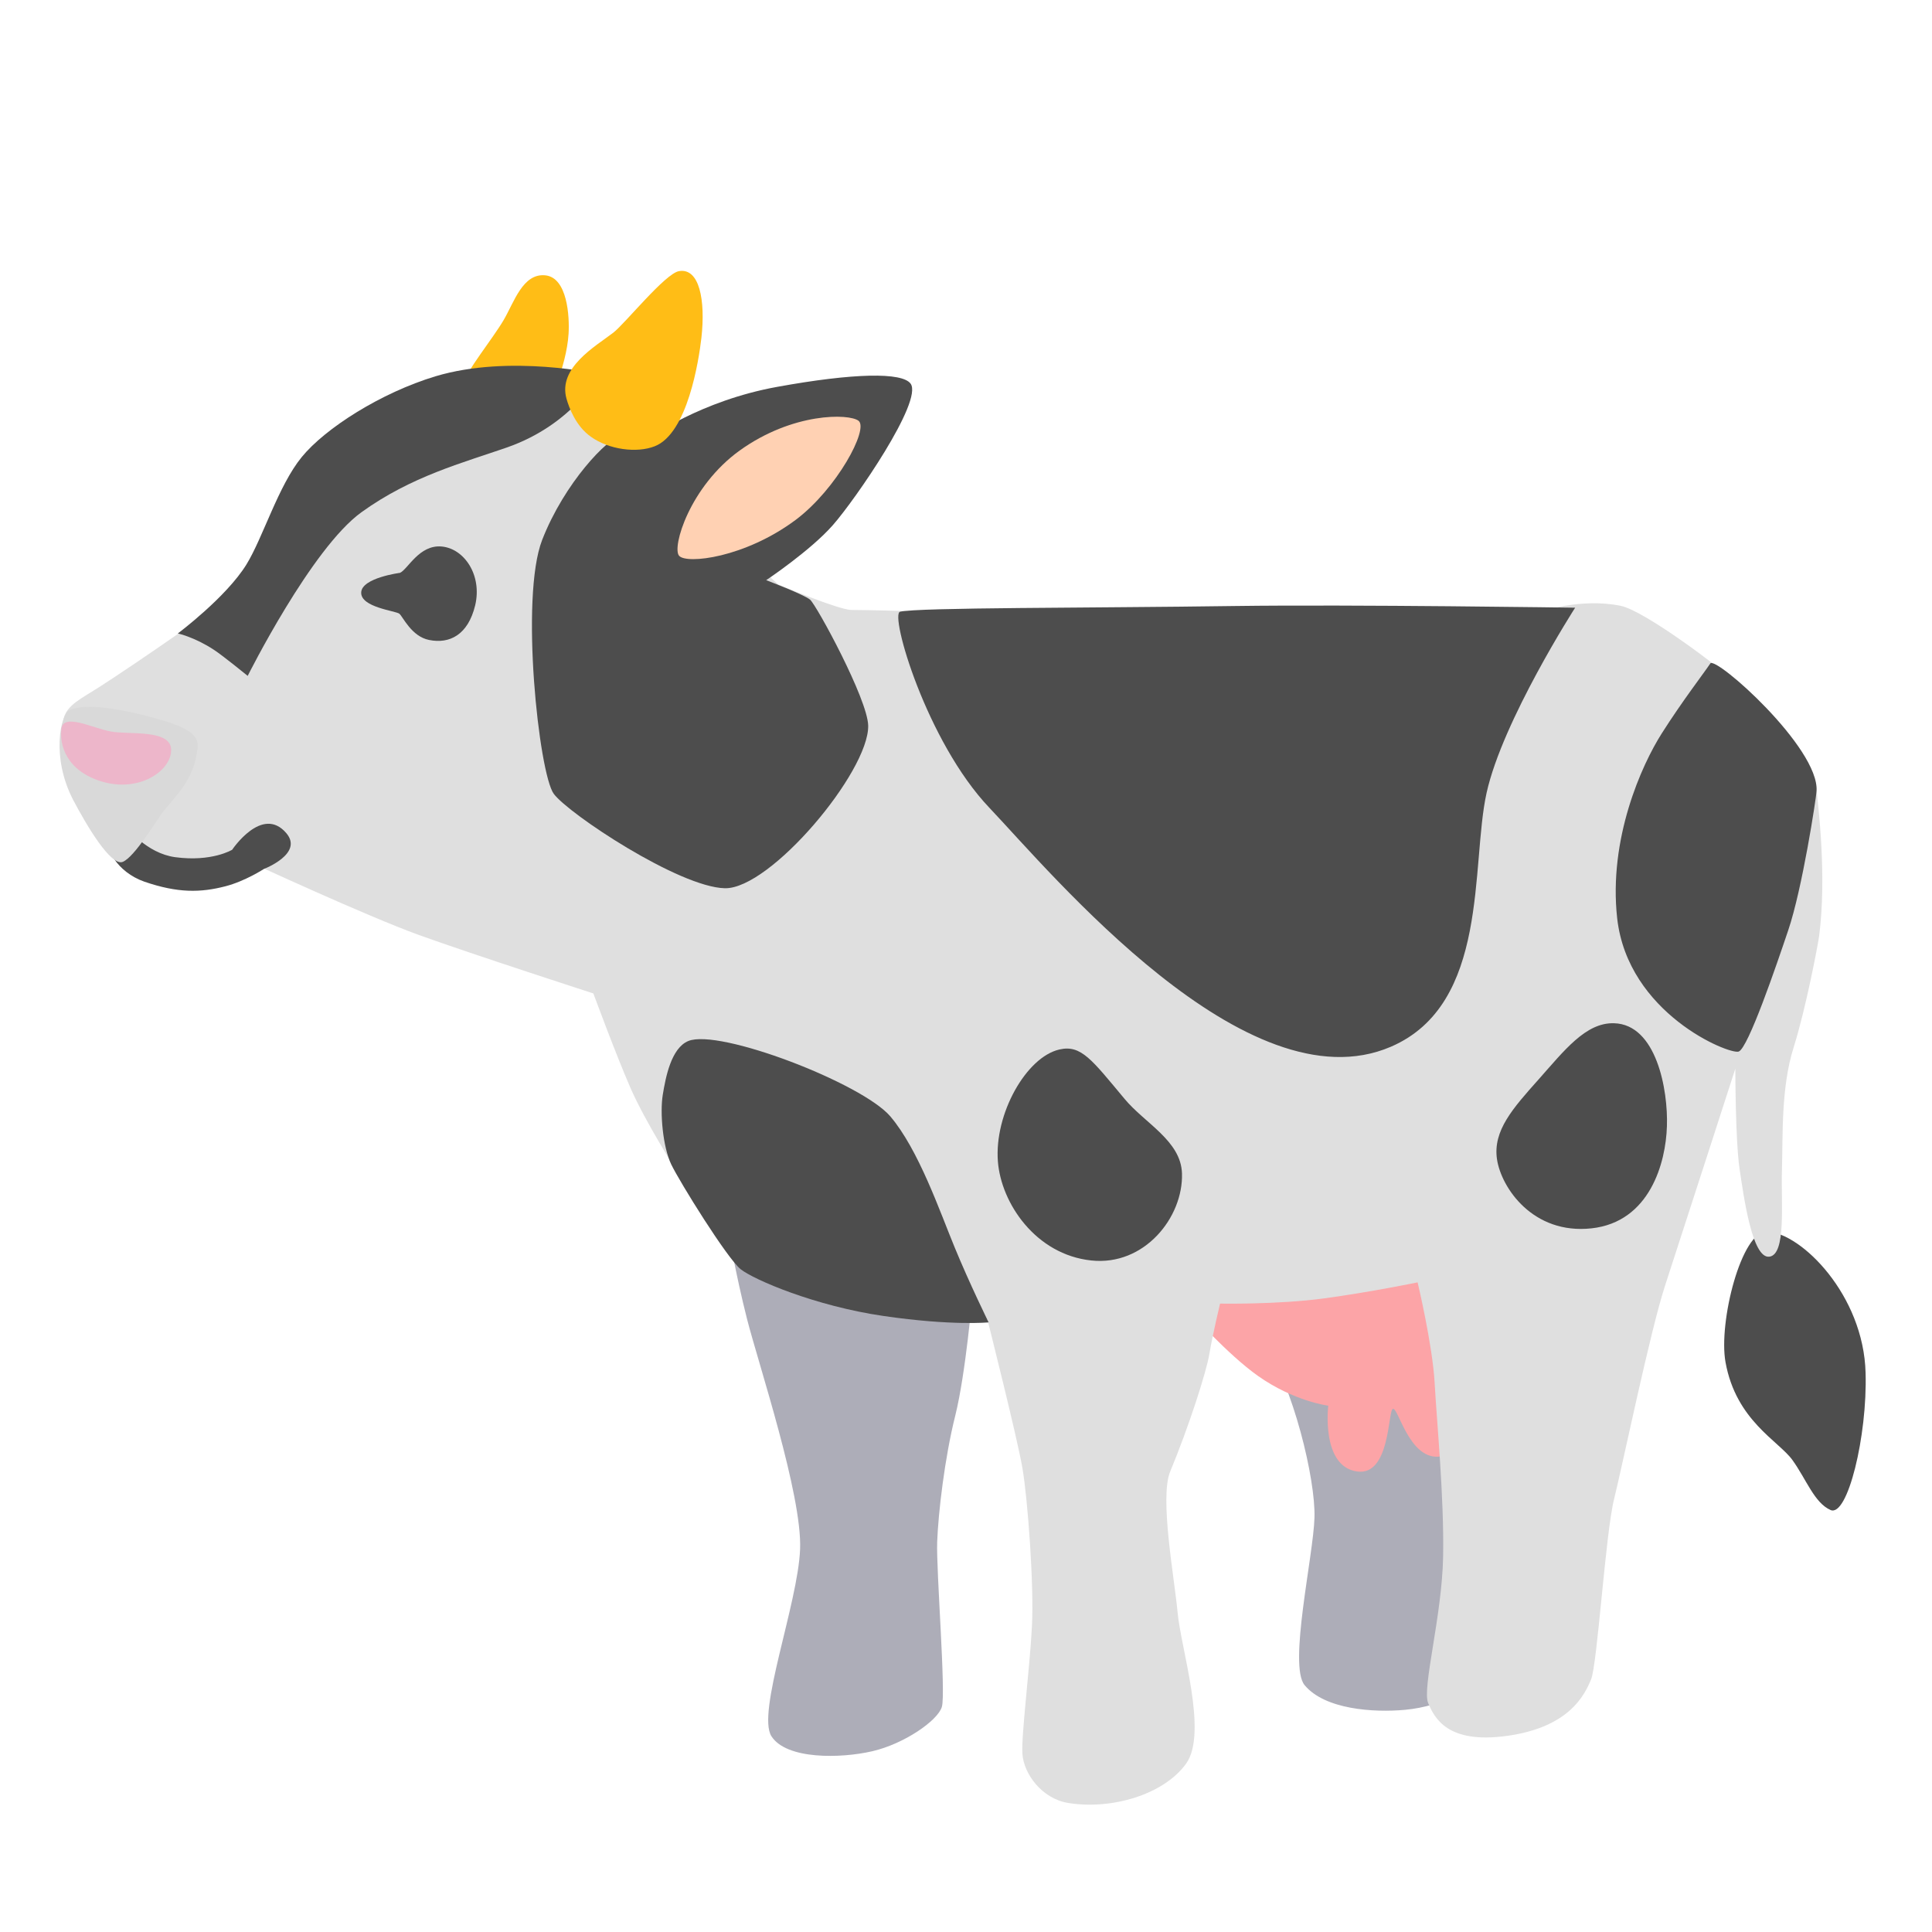 <svg width="24" height="24" viewBox="0 0 24 24" fill="none" xmlns="http://www.w3.org/2000/svg">
<path d="M5.809 4.688C5.756 4.661 6.126 4.2 6.257 3.975C6.388 3.75 6.495 3.394 6.772 3.42C7.05 3.446 7.076 3.936 7.063 4.146C7.037 4.568 6.799 5.044 6.799 5.044L5.809 4.688Z" fill="#FFBD16"/>
<path d="M16.909 13.86L9.051 15.307C9.051 15.307 9.135 15.814 9.279 16.382C9.424 16.95 9.966 18.572 9.939 19.245C9.913 19.918 9.397 21.277 9.583 21.568C9.769 21.859 10.442 21.846 10.838 21.754C11.233 21.662 11.648 21.375 11.7 21.204C11.752 21.034 11.629 19.511 11.642 19.155C11.655 18.799 11.734 18.113 11.867 17.584C11.998 17.055 12.079 16.093 12.079 16.093L13.993 15.116C13.993 15.116 15.326 16.133 15.696 16.674C16.065 17.216 16.343 18.377 16.329 18.851C16.316 19.326 16.003 20.687 16.206 20.933C16.457 21.236 17.061 21.276 17.454 21.24C17.938 21.197 18.36 20.933 18.36 20.933V15.246L16.909 13.86Z" fill="#ADADB8"/>
<path d="M21.951 15.298C21.634 15.285 21.345 16.423 21.435 16.922C21.566 17.648 22.095 17.899 22.266 18.137C22.438 18.375 22.538 18.669 22.74 18.758C22.952 18.849 23.198 17.835 23.175 17.055C23.151 16.089 22.378 15.317 21.951 15.298Z" fill="#4D4D4D"/>
<path d="M15.801 15.351L14.784 16.301C14.784 16.301 15.251 16.826 15.628 17.093C16.076 17.409 16.5 17.462 16.5 17.462C16.5 17.462 16.408 18.214 16.856 18.279C17.274 18.341 17.239 17.514 17.304 17.501C17.37 17.488 17.503 18.109 17.859 18.096C18.216 18.082 18.876 16.697 18.876 16.697L18.056 14.625L15.801 15.351Z" fill="#FCA4A7"/>
<path d="M8.282 5.452C8.308 5.387 8.017 5.136 7.74 4.952C7.462 4.766 6.922 4.701 6.922 4.701L4.507 5.874L3.043 7.292C3.043 7.292 2.428 7.723 2.164 7.907C1.899 8.092 1.464 8.387 1.239 8.531C1.014 8.676 0.831 8.756 0.791 8.927C0.752 9.098 1.605 10.479 1.605 10.479L2.053 10.809L3.122 10.717C3.122 10.717 4.547 11.377 5.207 11.616C5.867 11.854 7.371 12.341 7.371 12.341C7.371 12.341 7.648 13.093 7.832 13.515C8.017 13.937 8.391 14.522 8.391 14.522L12.266 16.391C12.266 16.391 12.636 17.856 12.701 18.238C12.767 18.621 12.846 19.689 12.819 20.205C12.793 20.721 12.684 21.568 12.701 21.789C12.718 22.035 12.941 22.343 13.269 22.397C13.811 22.485 14.458 22.292 14.734 21.909C15.009 21.527 14.668 20.471 14.629 20.034C14.589 19.599 14.402 18.604 14.537 18.279C14.762 17.738 14.985 17.051 15.024 16.815C15.064 16.577 15.156 16.194 15.156 16.194C15.156 16.194 15.868 16.207 16.449 16.129C17.031 16.05 17.61 15.93 17.61 15.93C17.61 15.93 17.796 16.708 17.822 17.184C17.848 17.659 17.94 18.596 17.927 19.335C17.914 20.074 17.663 20.972 17.741 21.156C17.82 21.341 17.979 21.666 18.718 21.564C19.5 21.457 19.686 21.049 19.764 20.865C19.843 20.681 19.944 19.044 20.051 18.621C20.156 18.199 20.499 16.536 20.685 15.967C20.871 15.399 21.557 13.275 21.557 13.275C21.557 13.275 21.557 14.16 21.609 14.516C21.662 14.873 21.767 15.637 21.979 15.611C22.191 15.585 22.123 14.951 22.136 14.529C22.149 14.107 22.123 13.513 22.281 13.012C22.438 12.512 22.586 11.719 22.598 11.627C22.695 10.879 22.584 10.003 22.571 9.859C22.558 9.714 21.503 9.028 21.503 9.028C21.503 9.028 21.529 8.479 21.463 8.398C21.398 8.319 20.434 7.588 20.134 7.526C19.633 7.423 19.127 7.601 19.127 7.601L16.331 9.675L11.237 7.59C11.237 7.59 10.736 7.577 10.577 7.577C10.419 7.577 9.666 7.26 9.666 7.26L8.794 6.456L8.282 5.452Z" fill="#DFDFDF"/>
<path d="M20.089 11.406C19.98 10.421 20.392 9.504 20.644 9.109C20.895 8.713 21.176 8.348 21.246 8.242C21.311 8.145 22.601 9.289 22.566 9.827C22.56 9.921 22.389 11.042 22.213 11.559C22.071 11.981 21.716 13.024 21.598 13.063C21.48 13.102 20.222 12.592 20.089 11.406ZM20.049 12.711C19.697 12.701 19.429 13.054 19.112 13.41C18.795 13.766 18.544 14.044 18.596 14.4C18.649 14.756 19.044 15.338 19.77 15.259C20.496 15.18 20.694 14.441 20.707 13.991C20.723 13.543 20.578 12.724 20.049 12.711ZM15.343 7.528C13.536 7.554 11.406 7.545 11.181 7.599C11.049 7.629 11.511 9.214 12.289 10.033C13.067 10.852 15.489 13.772 17.278 13.003C18.506 12.474 18.268 10.746 18.467 9.849C18.666 8.951 19.567 7.549 19.567 7.549C19.567 7.549 16.808 7.508 15.343 7.528ZM11.312 4.766C11.469 4.982 10.626 6.204 10.348 6.521C10.071 6.838 9.518 7.207 9.518 7.207C9.518 7.207 9.984 7.384 10.063 7.449C10.142 7.515 10.779 8.685 10.785 9.015C10.794 9.587 9.57 11.047 9.004 11.034C8.436 11.021 7.063 10.11 6.879 9.861C6.694 9.609 6.458 7.419 6.735 6.707C7.013 5.994 7.553 5.439 7.712 5.413C7.871 5.387 8.068 5.439 8.068 5.439C8.068 5.439 8.702 4.978 9.653 4.806C10.603 4.633 11.207 4.622 11.312 4.766Z" fill="#4D4D4D"/>
<path d="M8.436 6.904C8.344 6.799 8.569 6.043 9.188 5.597C9.848 5.122 10.547 5.136 10.665 5.227C10.796 5.329 10.393 6.075 9.887 6.456C9.253 6.93 8.528 7.011 8.436 6.904Z" fill="#FFD1B3"/>
<path d="M3.077 8.396C3.077 8.396 3.868 6.812 4.489 6.364C5.109 5.916 5.751 5.749 6.296 5.559C7.127 5.269 7.444 4.648 7.444 4.648C7.444 4.648 6.336 4.397 5.411 4.674C4.731 4.879 4.039 5.321 3.748 5.678C3.457 6.034 3.268 6.675 3.062 7.011C2.811 7.419 2.209 7.869 2.209 7.869C2.209 7.869 2.415 7.913 2.657 8.072C2.76 8.138 3.077 8.396 3.077 8.396Z" fill="#4D4D4D"/>
<path d="M7.037 4.952C7.067 5.059 7.151 5.293 7.341 5.426C7.564 5.586 7.911 5.631 8.132 5.544C8.541 5.387 8.681 4.476 8.713 4.198C8.766 3.724 8.687 3.326 8.436 3.368C8.265 3.394 7.763 4.022 7.618 4.133C7.393 4.305 6.93 4.568 7.037 4.952Z" fill="#FFBD16"/>
<path d="M4.969 7.116C5.066 7.073 5.207 6.763 5.488 6.789C5.769 6.816 5.991 7.146 5.903 7.519C5.814 7.888 5.584 8.001 5.331 7.95C5.111 7.907 5.004 7.659 4.961 7.624C4.918 7.588 4.478 7.545 4.487 7.359C4.494 7.178 4.969 7.116 4.969 7.116Z" fill="#4D4D4D"/>
<path d="M1.371 10.423C1.292 10.521 1.451 10.832 1.792 10.952C2.211 11.096 2.492 11.089 2.799 11.01C3.047 10.946 3.279 10.794 3.279 10.794C3.279 10.794 3.774 10.605 3.557 10.35C3.257 9.997 2.884 10.556 2.884 10.556C2.884 10.556 2.632 10.71 2.175 10.648C1.819 10.599 1.581 10.283 1.581 10.283L1.371 10.423Z" fill="#4D4D4D"/>
<path d="M2.434 9.412C2.469 9.231 2.526 9.101 2.038 8.955C1.538 8.805 1.061 8.726 0.859 8.824C0.756 8.872 0.63 9.405 0.911 9.941C1.071 10.245 1.378 10.768 1.526 10.706C1.674 10.644 1.944 10.191 2.027 10.082C2.145 9.932 2.374 9.72 2.434 9.412Z" fill="#D9D9D9"/>
<path d="M2.126 9.324C2.119 9.579 1.731 9.844 1.273 9.711C0.816 9.577 0.737 9.244 0.763 9.051C0.789 8.857 1.142 9.041 1.371 9.086C1.599 9.131 2.136 9.051 2.126 9.324Z" fill="#EDB6CA"/>
<path d="M13.161 13.037C12.748 13.131 12.351 13.838 12.396 14.426C12.435 14.946 12.866 15.585 13.556 15.658C14.216 15.729 14.7 15.122 14.683 14.576C14.67 14.171 14.222 13.954 13.971 13.652C13.566 13.168 13.432 12.975 13.161 13.037ZM8.55 12.932C8.338 13.02 8.269 13.38 8.233 13.601C8.197 13.822 8.233 14.244 8.338 14.464C8.443 14.683 9.034 15.634 9.201 15.767C9.367 15.898 10.125 16.224 10.978 16.348C11.831 16.472 12.281 16.427 12.281 16.427C12.281 16.427 12.043 15.943 11.859 15.495C11.674 15.047 11.411 14.28 11.059 13.867C10.706 13.455 8.932 12.773 8.55 12.932Z" fill="#4D4D4D"/>
</svg>
